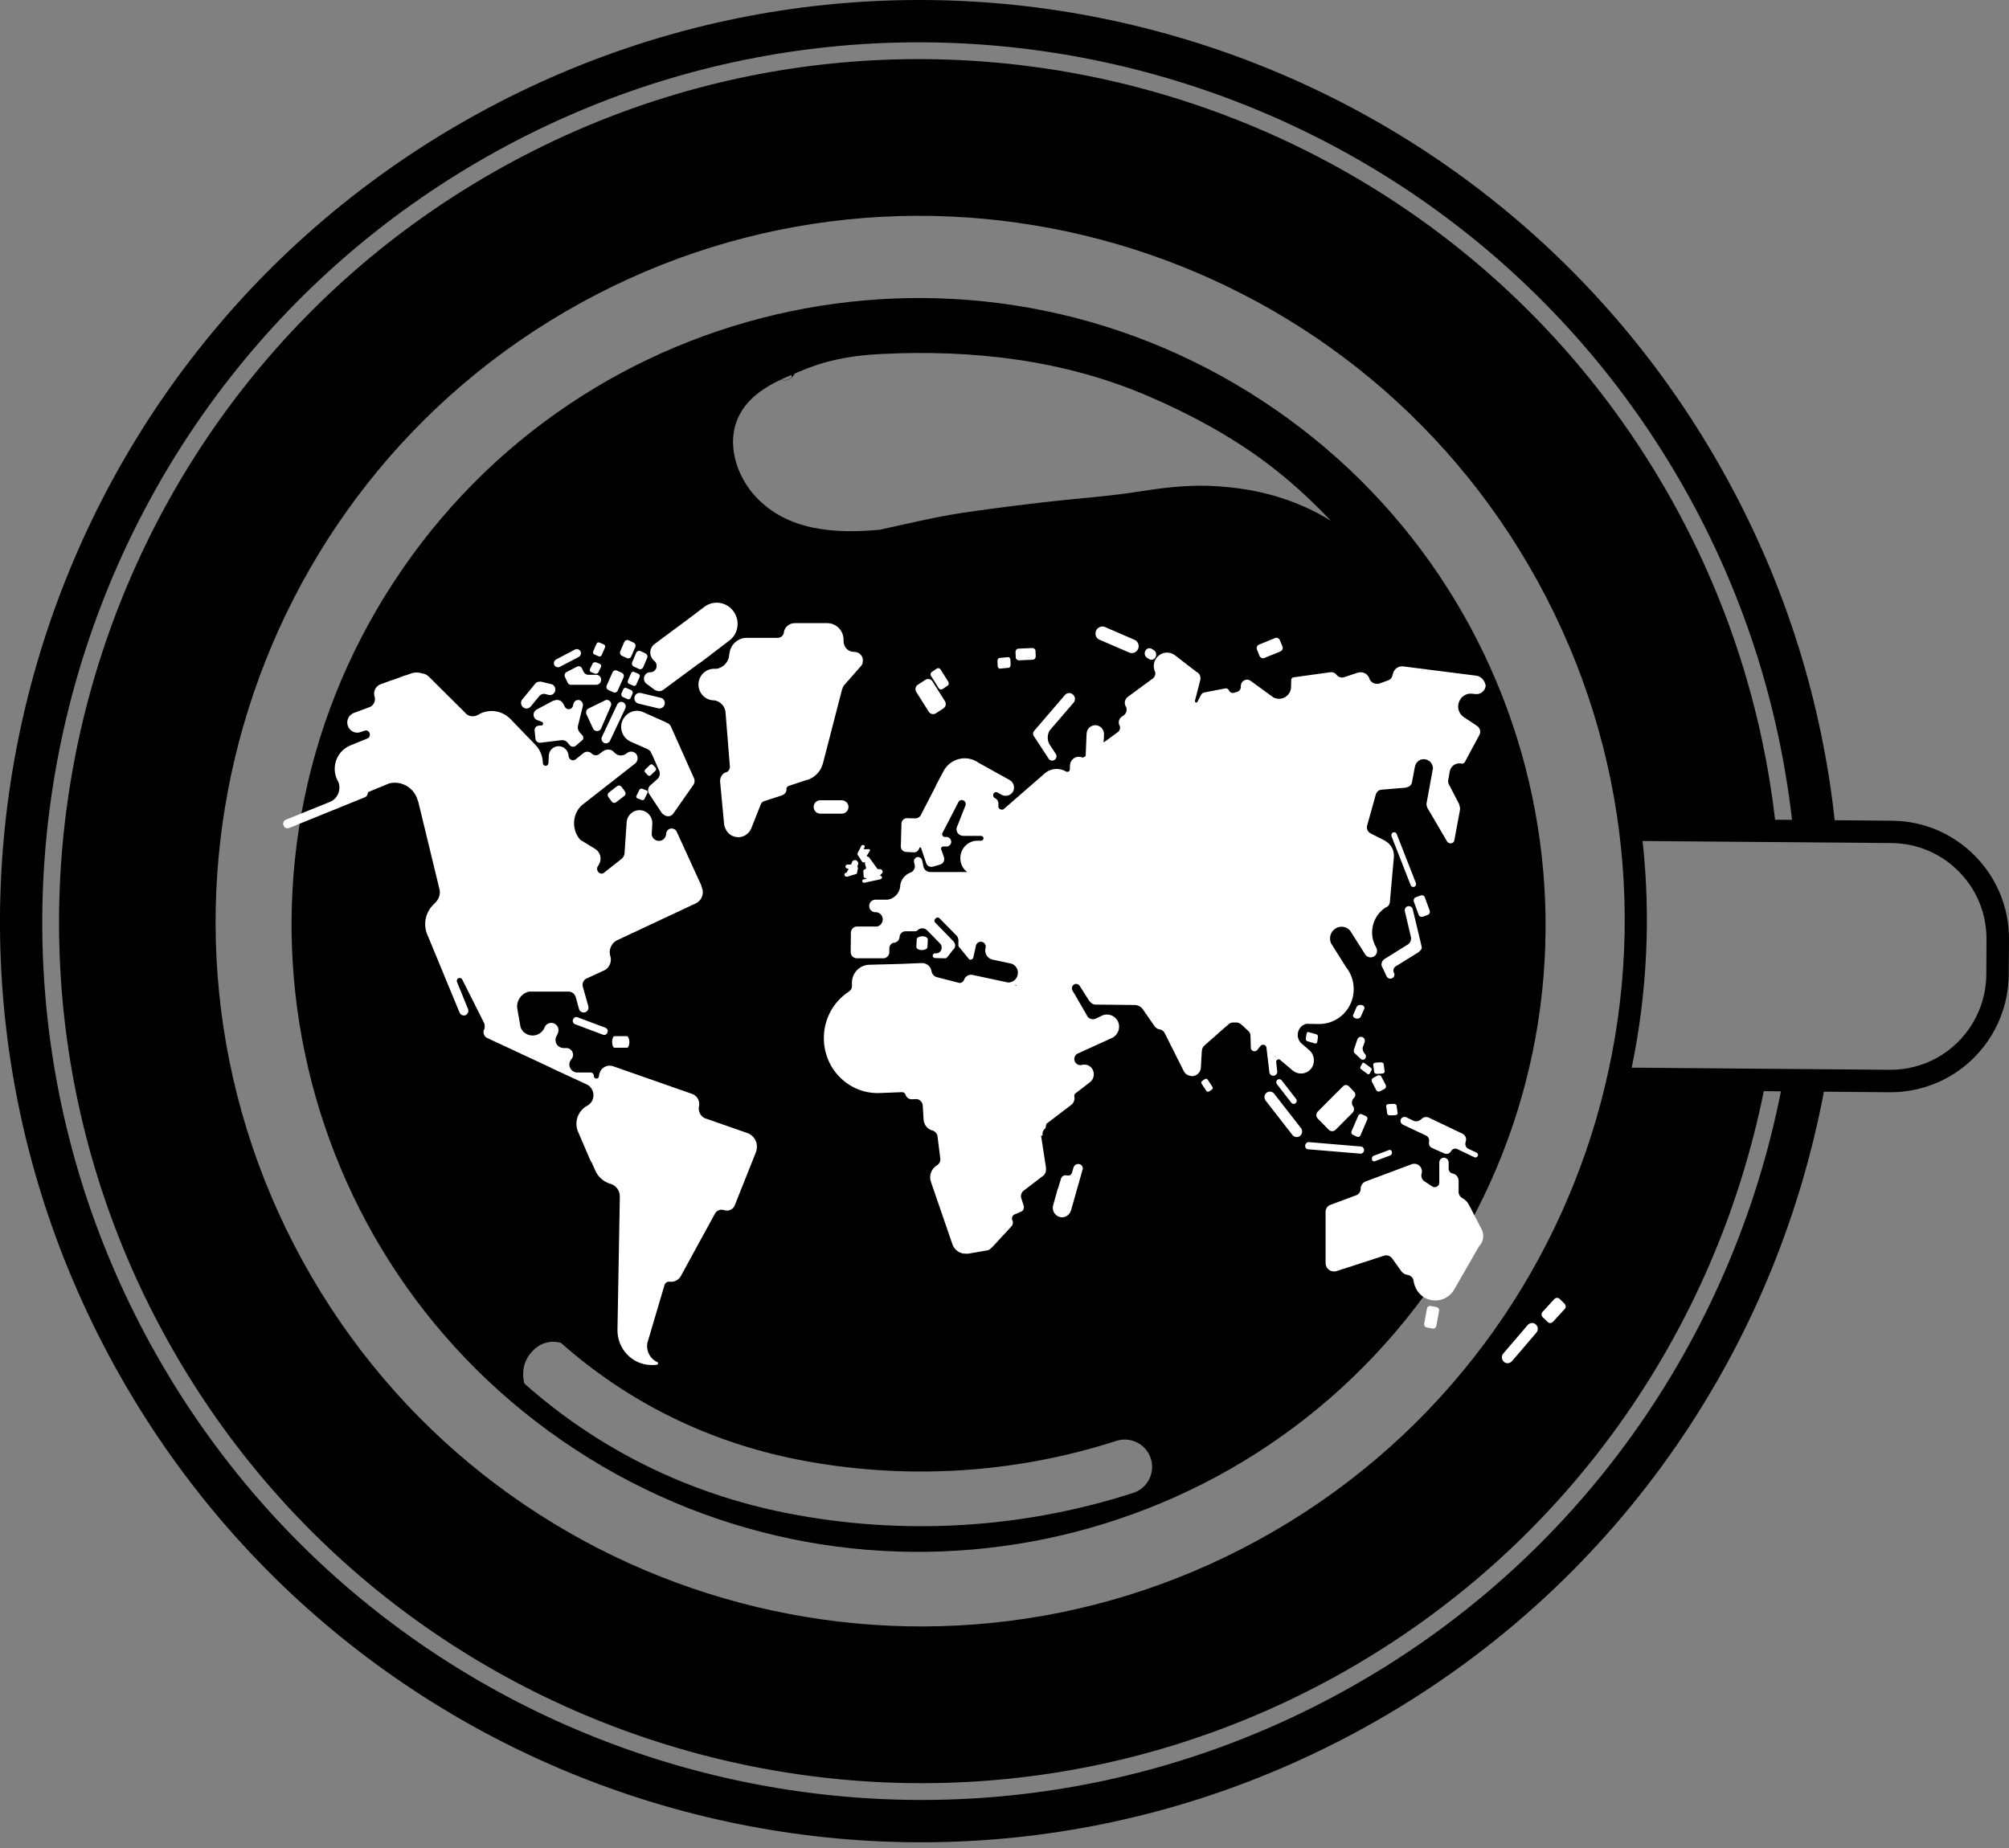 <svg xmlns="http://www.w3.org/2000/svg" width="50" height="46">
  <rect width="100%" height="100%" fill="#808080" stroke="none"/>
  <g fill="none">
    <g fill="#000">
      <path d="M49.157,21.308 C48.606,20.747 47.869,20.435 47.085,20.429 L45.662,20.417 C45.344,17.507 44.463,14.61 42.965,11.885 C36.873,0.79 22.952,-3.26 11.871,2.84 C0.789,8.939 -3.256,22.877 2.836,33.973 C8.928,45.068 22.849,49.118 33.93,43.018 C40.167,39.585 44.168,33.668 45.393,27.174 L47.027,27.188 C47.53,27.192 48.028,27.066 48.467,26.825 C49.4,26.311 49.983,25.332 49.993,24.267 L50,23.399 C50.007,22.611 49.707,21.869 49.157,21.308 Z M33.428,42.102 C22.868,47.913 9.556,44.041 3.751,33.469 C-2.053,22.897 1.814,9.568 12.374,3.756 C22.933,-2.056 36.246,1.817 42.05,12.389 C43.455,14.949 44.286,17.671 44.6,20.408 L44.179,20.405 C43.867,17.737 43.055,15.085 41.685,12.59 C35.991,2.22 22.933,-1.578 12.575,4.122 C2.218,9.823 -1.577,22.897 4.117,33.268 C9.811,43.638 22.869,47.436 33.227,41.736 C38.972,38.572 42.691,33.141 43.897,27.161 L44.324,27.165 C43.11,33.292 39.31,38.864 33.428,42.102 Z M31.349,38.316 C22.876,42.981 12.191,39.872 7.532,31.387 C2.873,22.902 5.978,12.205 14.452,7.541 C22.927,2.877 33.61,5.984 38.27,14.47 C42.929,22.954 39.824,33.652 31.349,38.316 Z M49.436,24.262 C49.428,25.125 48.954,25.919 48.198,26.336 C47.842,26.531 47.439,26.633 47.03,26.629 L40.61,26.576 C40.991,24.734 41.088,22.831 40.881,20.934 L47.077,20.985 C47.713,20.991 48.31,21.244 48.756,21.699 C49.203,22.153 49.446,22.755 49.44,23.392 L49.436,24.262 Z"/>
      <path d="M15.338,9.329 C7.786,13.481 5.03,22.968 9.181,30.519 C13.333,38.072 22.82,40.828 30.371,36.677 C37.924,32.524 40.68,23.038 36.528,15.487 C32.377,7.934 22.89,5.178 15.338,9.329 Z M21.723,37.443 C21.665,37.765 21.39,37.994 21.075,38.004 C21.028,38.006 20.981,38.003 20.933,37.993 C18.068,37.483 15.354,36.237 13.084,34.388 C11.135,32.801 9.691,30.782 8.833,28.476 C8.909,28.176 9.104,27.93 9.45,27.84 C9.716,27.771 9.943,27.85 10.111,28.006 C10.884,30.083 12.186,31.902 13.944,33.334 C16.034,35.036 18.535,36.183 21.172,36.653 C21.542,36.719 21.789,37.073 21.723,37.443 Z M36.191,18.282 C35.899,17.917 35.565,17.588 35.195,17.301 C35.07,17.203 34.942,17.111 34.81,17.022 C34.669,16.927 34.525,16.836 34.378,16.751 C33.857,16.449 33.3,16.238 32.734,16.042 C32.222,15.866 31.722,15.655 31.221,15.448 C30.569,15.179 29.911,14.927 29.25,14.681 C29.057,14.609 28.863,14.538 28.668,14.469 C27.993,14.231 27.304,14.056 26.616,13.862 C25.545,13.413 24.581,12.791 24.284,11.703 C24.093,11.002 24.25,10.133 24.88,9.7 C25.466,9.296 26.214,9.4 26.881,9.467 C26.909,9.47 26.936,9.473 26.964,9.476 C27.574,9.552 28.155,9.757 28.709,10.019 C30.766,10.985 32.644,12.274 34.073,14.053 C34.77,14.921 35.397,15.855 35.877,16.863 C36.118,17.372 36.321,17.899 36.49,18.437 C36.543,18.602 36.591,18.77 36.638,18.937 C36.505,18.707 36.356,18.489 36.191,18.282 Z" transform="rotate(-28 22.9 23)"/>
      <path d="M13.359 13.861C13.424 13.98 13.548 14.053 13.684 14.053 13.746 14.053 13.807 14.037 13.862 14.007 13.949 13.96 14.011 13.882 14.039 13.787 14.064 13.7 14.056 13.609 14.018 13.528L13.985 13.526C13.922 13.524 13.86 13.533 13.81 13.554 13.75 13.579 13.698 13.61 13.635 13.649 13.612 13.664 13.584 13.672 13.554 13.672 13.535 13.672 13.516 13.669 13.496 13.663 13.47 13.656 13.441 13.638 13.423 13.618 13.393 13.586 13.38 13.532 13.39 13.485 13.399 13.439 13.438 13.397 13.505 13.36 13.56 13.33 13.621 13.315 13.682 13.315 13.814 13.315 13.936 13.385 14.001 13.499L14.012 13.517C14.01 13.513 14.009 13.509 14.007 13.505 13.942 13.387 13.817 13.314 13.682 13.314 13.62 13.314 13.559 13.329 13.504 13.359 13.327 13.457 13.261 13.682 13.359 13.861zM13.395 13.835C13.415 13.823 13.435 13.829 13.445 13.845 13.498 13.924 13.588 13.971 13.683 13.971 13.741 13.971 13.796 13.954 13.844 13.922 13.864 13.91 13.883 13.916 13.893 13.931 13.904 13.946 13.9 13.968 13.884 13.98L13.856 13.996C13.803 14.025 13.744 14.041 13.684 14.041 13.564 14.041 13.453 13.982 13.387 13.884 13.376 13.867 13.379 13.846 13.395 13.835zM19.795 8.961L19.772 8.96C19.721 8.958 19.672 8.967 19.631 8.987 19.581 9.011 19.538 9.044 19.492 9.078 19.47 9.094 19.448 9.102 19.422 9.102 19.407 9.102 19.391 9.1 19.375 9.093 19.353 9.086 19.33 9.068 19.315 9.048 19.286 9.012 19.281 8.955 19.288 8.915 19.29 8.902 19.299 8.889 19.306 8.876 19.277 8.913 19.255 8.958 19.242 9.01 19.221 9.102 19.229 9.199 19.268 9.282 19.32 9.396 19.42 9.467 19.529 9.467 19.579 9.467 19.628 9.452 19.672 9.423 19.808 9.332 19.859 9.13 19.795 8.961zM19.527 9.462C19.429 9.462 19.338 9.404 19.284 9.308 19.279 9.299 19.277 9.289 19.279 9.278 19.28 9.269 19.285 9.26 19.292 9.255 19.306 9.243 19.327 9.249 19.336 9.265 19.378 9.341 19.45 9.387 19.527 9.387 19.573 9.387 19.617 9.37 19.655 9.339 19.674 9.326 19.69 9.334 19.699 9.349 19.703 9.357 19.705 9.368 19.703 9.377 19.702 9.387 19.697 9.396 19.69 9.402L19.679 9.41C19.675 9.413 19.671 9.416 19.667 9.419 19.625 9.447 19.576 9.462 19.527 9.462zM13.264 14.877C13.215 14.874 13.164 14.883 13.123 14.903 13.073 14.928 13.03 14.96 12.982 14.996 12.962 15.011 12.939 15.019 12.914 15.019 12.899 15.019 12.883 15.016 12.867 15.011 12.846 15.004 12.823 14.986 12.807 14.966 12.782 14.934 12.771 14.88 12.779 14.832 12.781 14.818 12.791 14.806 12.797 14.793 12.769 14.831 12.746 14.876 12.734 14.927 12.712 15.019 12.721 15.116 12.759 15.199 12.811 15.313 12.911 15.385 13.02 15.385 13.07 15.385 13.119 15.369 13.162 15.34 13.299 15.249 13.35 15.047 13.286 14.879L13.264 14.877zM13.182 15.319L13.177 15.323C13.17 15.327 13.165 15.332 13.158 15.335 13.116 15.364 13.067 15.379 13.018 15.379 12.92 15.379 12.829 15.321 12.775 15.225 12.771 15.217 12.769 15.206 12.771 15.195 12.772 15.186 12.778 15.177 12.785 15.172 12.795 15.163 12.818 15.165 12.827 15.183 12.869 15.259 12.941 15.304 13.018 15.304 13.064 15.304 13.109 15.288 13.147 15.257 13.162 15.245 13.181 15.251 13.19 15.267 13.194 15.274 13.196 15.285 13.195 15.295 13.194 15.304 13.189 15.313 13.182 15.319z"/>
    </g>
    <g fill="#FFF">
      <path d="M8.267 2.234C8.309 2.25 8.352 2.234 8.373 2.191L8.521 1.857C8.537 1.814 8.521 1.771 8.479 1.749L8.352 1.69C8.309 1.674 8.267 1.69 8.246 1.733L8.098 2.067C8.082 2.11 8.098 2.153 8.14 2.175L8.267 2.234zM8.606 1.383C8.648 1.399 8.69 1.383 8.711 1.34L8.812 1.103C8.828 1.06 8.812 1.017 8.77.996L8.643.937C8.6.92 8.558.937 8.537.98L8.436 1.216C8.42 1.259 8.436 1.303 8.479 1.324L8.606 1.383zM8.759 2.067C8.791 2.083 8.828 2.067 8.838 2.035L8.918 1.852C8.934 1.819 8.918 1.782 8.886 1.771L8.785 1.728C8.754 1.712 8.717 1.728 8.706 1.76L8.627 1.943C8.611 1.975 8.627 2.013 8.659 2.024L8.759 2.067zM8.902 1.652C8.944 1.669 8.986 1.652 9.008 1.609L9.108 1.373C9.124 1.329 9.108 1.286 9.066 1.265L8.939 1.206C8.897 1.19 8.854 1.206 8.833 1.249L8.733 1.486C8.717 1.529 8.733 1.572 8.775 1.593L8.902 1.652zM7.897 1.335C7.929 1.351 7.966 1.335 7.976 1.303L8.056 1.12C8.071 1.087 8.056 1.05 8.024 1.039L7.923.996C7.892.98 7.855.996 7.844 1.028L7.765 1.211C7.749 1.243 7.765 1.281 7.796 1.292L7.897 1.335zM7.807 1.768C7.834 1.776 7.87 1.768 7.888 1.745L7.96 1.596C7.969 1.573 7.96 1.541 7.933 1.526L7.834 1.486C7.807 1.479 7.771 1.486 7.753 1.51L7.681 1.659C7.672 1.682 7.681 1.714 7.708 1.729L7.807 1.768zM8.51 2.481C8.563 2.508 8.59 2.578 8.563 2.632L8.182 3.439C8.156 3.493 8.087 3.52 8.034 3.493 7.981 3.466 7.955 3.396 7.981 3.342L8.362 2.535C8.389 2.481 8.452 2.454 8.51 2.481zM9.542 2.53C9.526 2.605 9.452 2.648 9.383 2.632L8.891 2.514C8.817 2.497 8.775 2.422 8.791 2.352 8.807 2.277 8.881 2.234 8.949 2.25L9.441 2.368C9.515 2.384 9.558 2.454 9.542 2.53zM7.447 1.211C7.474 1.259 7.453 1.324 7.405 1.351L6.934 1.599C6.887 1.625 6.823 1.604 6.797 1.556 6.77 1.507 6.791 1.442 6.839 1.416L7.31 1.168C7.357 1.141 7.421 1.163 7.447 1.211zM8.613 2.4C8.648 2.419 8.689 2.4 8.7 2.363L8.741 2.27C8.758 2.233 8.741 2.189 8.706 2.177L8.596 2.127C8.561 2.108 8.521 2.127 8.509 2.164L8.469 2.257C8.451 2.295 8.469 2.338 8.503 2.351L8.613 2.4zM8.225 4.952C8.251 4.99 8.299 4.995 8.336 4.968L8.537 4.812C8.574 4.785 8.579 4.737 8.553 4.699L8.468 4.586C8.442 4.548 8.394 4.543 8.357 4.57L8.156 4.726C8.119 4.753 8.114 4.801 8.14 4.839L8.225 4.952zM8.966 4.913C8.996 4.926 9.033 4.913 9.04 4.887L9.114 4.738C9.129 4.713 9.114 4.68 9.084 4.674L8.988 4.635C8.959 4.622 8.921 4.635 8.914 4.661L8.84 4.81C8.825 4.835 8.84 4.868 8.87 4.874L8.966 4.913zM9.124 4.297C9.143 4.318 9.176 4.318 9.196 4.297L9.314 4.182C9.334 4.162 9.334 4.128 9.314 4.108L9.249 4.04C9.229 4.02 9.196 4.02 9.176 4.04L9.058 4.155C9.038 4.175 9.038 4.209 9.058 4.23L9.124 4.297zM8.119 10.7C8.103 10.749 8.05 10.776 8.003 10.754L7.315 10.496C7.267 10.48 7.241 10.426 7.262 10.377 7.278 10.329 7.331 10.302 7.379 10.324L8.066 10.582C8.114 10.598 8.14 10.652 8.119 10.7zM8.664 10.936C8.664 11.014 8.637 11.08 8.606 11.08L8.294 11.08C8.262 11.08 8.235 11.014 8.235 10.936 8.235 10.857 8.262 10.792 8.294 10.792L8.606 10.792C8.637 10.805 8.664 10.857 8.664 10.936zM9.224 3.773C9.209 3.719 9.177 3.676 9.129 3.655 9.108 3.644 9.066 3.525 9.066 3.525L9.42 3.542 9.41 3.838C9.404 3.832 9.224 3.789 9.224 3.773z" transform="translate(7 15)"/>
      <path d="M7.844 1.798L7.643 1.798C7.643 1.798 7.643 1.798 7.643 1.798 7.595 1.798 7.553 1.771 7.527 1.728L7.484 1.636C7.463 1.588 7.405 1.572 7.363 1.593L7.103 1.728C7.056 1.749 7.04 1.808 7.061 1.852L7.13 1.997C7.151 2.035 7.193 2.056 7.23 2.045 7.236 2.045 7.236 2.045 7.241 2.045L7.839 2.045C7.907 2.045 7.96 1.992 7.96 1.922 7.966 1.857 7.913 1.798 7.844 1.798zM8.151 2.433C8.119 2.417 8.077 2.417 8.05 2.438 8.045 2.438 8.04 2.444 8.04 2.444L7.643 2.637C7.622 2.648 7.606 2.664 7.601 2.68 7.585 2.707 7.58 2.745 7.595 2.777L7.754 3.122C7.765 3.149 7.78 3.176 7.812 3.186 7.865 3.213 7.934 3.192 7.96 3.133L8.198 2.584C8.23 2.53 8.204 2.46 8.151 2.433zM7.49 3.299L7.421 3.224C7.421 3.224 7.421 3.224 7.421 3.219 7.384 3.176 7.373 3.122 7.384 3.068L7.505 2.578C7.521 2.514 7.484 2.449 7.421 2.427 7.357 2.411 7.294 2.449 7.273 2.514L7.252 2.594C7.236 2.627 7.199 2.654 7.156 2.654 7.114 2.654 7.082 2.632 7.061 2.6 7.061 2.6 7.061 2.6 7.061 2.6L7.019 2.519C6.977 2.433 6.876 2.401 6.791 2.438 6.781 2.438 6.765 2.444 6.754 2.449L6.363 2.659C6.347 2.664 6.337 2.675 6.326 2.686 6.31 2.702 6.294 2.718 6.289 2.74 6.262 2.81 6.294 2.896 6.368 2.923L6.479 2.966 6.474 2.966C6.479 2.966 6.479 2.966 6.479 2.966L6.485 2.966C6.506 2.976 6.516 2.993 6.516 3.014 6.516 3.036 6.5 3.052 6.485 3.057L6.463 3.057C6.463 3.057 6.463 3.057 6.463 3.057L6.405 3.063C6.342 3.068 6.3 3.127 6.305 3.186L6.326 3.386C6.331 3.45 6.389 3.493 6.448 3.488L6.987 3.423C7.029 3.423 7.072 3.434 7.103 3.461L7.183 3.552C7.22 3.595 7.289 3.601 7.331 3.563L7.474 3.439C7.527 3.412 7.532 3.342 7.49 3.299zM6.717 2.029L6.474 1.97C6.458 1.965 6.437 1.965 6.421 1.97 6.379 1.97 6.342 1.986 6.315 2.024L5.998 2.411C5.95 2.471 5.961 2.557 6.019 2.605 6.077 2.654 6.162 2.643 6.21 2.584L6.432 2.314C6.474 2.277 6.527 2.261 6.58 2.277L6.659 2.298C6.733 2.314 6.802 2.266 6.818 2.196 6.834 2.115 6.786 2.04 6.717 2.029zM11.25.21C11.076-.022 10.753-.065 10.526.108L10.129.409C10.129.409 10.129.409 10.129.409L9.288 1.033C9.172 1.12 9.15 1.286 9.235 1.399 9.251 1.421 9.272 1.442 9.293 1.459 9.351 1.512 9.362 1.609 9.309 1.674 9.283 1.712 9.24 1.728 9.198 1.733 9.14 1.728 9.082 1.755 9.05 1.808 9.002 1.884 9.029 1.986 9.103 2.029L9.299 2.175C9.314 2.185 9.336 2.191 9.357 2.196 9.404 2.212 9.462 2.207 9.51 2.169L10.383 1.523C10.404 1.512 10.42 1.502 10.441 1.486L10.605 1.362 10.679 1.308C10.684 1.303 10.69 1.297 10.695 1.292L11.155.942C11.382.77 11.425.441 11.25.21zM14.477 1.442C14.477 1.324 14.381 1.227 14.265 1.227L14.255 1.227C14.112 1.227 14.001 1.114 13.995.969 13.995.953 13.995.942 13.995.926 13.995.694 13.81.511 13.588.511L13.461.511 12.996.511 12.779.511C12.631.511 12.514.624 12.504.77 12.483.834 12.424.877 12.356.877L11.583.877C11.361.877 11.176 1.05 11.155 1.27L11.15 1.27C11.15 1.464 11.012 1.62 10.832 1.647L10.769 1.647C10.557 1.647 10.383 1.825 10.383 2.04 10.383 2.255 10.557 2.433 10.769 2.433 10.933 2.449 11.06 2.594 11.06 2.767L11.166 4.091C11.166 4.139 11.139 4.188 11.097 4.214 11.081 4.22 11.065 4.225 11.049 4.231 11.049 4.231 11.044 4.231 11.044 4.231 10.965 4.274 10.917 4.36 10.922 4.457L11.023 5.528C11.028 5.565 11.039 5.598 11.055 5.625 11.092 5.711 11.155 5.781 11.245 5.813 11.425 5.888 11.626 5.797 11.7 5.614L11.938 5.011C11.954 4.979 11.985 4.952 12.022 4.941L12.467 4.796C12.541 4.769 12.583 4.699 12.573 4.629 12.578 4.597 12.599 4.575 12.625 4.564L13.064 4.419C13.086 4.414 13.101 4.408 13.123 4.403L13.128 4.403C13.139 4.397 13.144 4.397 13.149 4.392 13.308 4.322 13.435 4.182 13.482 3.999L13.958 2.158C13.958 2.153 13.964 2.153 13.964 2.148 13.969 2.121 13.98 2.099 13.995 2.078 13.995 2.078 13.995 2.078 13.995 2.072L14.434 1.572C14.461 1.539 14.477 1.496 14.471 1.459 14.477 1.453 14.477 1.448 14.477 1.442zM10.272 4.371L9.695 3.079C9.674 3.036 9.637 3.003 9.595 2.993 9.574 2.976 9.547 2.966 9.521 2.955L9.002 2.724C8.801 2.637 8.574 2.74 8.489 2.944 8.405 3.149 8.505 3.38 8.706 3.466L9.182 3.676 9.41 4.193C9.436 4.258 9.415 4.333 9.373 4.381L9.193 4.543C9.124 4.597 9.108 4.699 9.161 4.769L9.468 5.232C9.484 5.253 9.51 5.275 9.531 5.286 9.531 5.286 9.537 5.286 9.537 5.291 9.611 5.339 9.711 5.323 9.759 5.248L10.245 4.554C10.288 4.505 10.298 4.435 10.272 4.371z" transform="translate(7 15)"/>
      <path d="M11.599 13.203L10.536 12.832C10.436 12.783 10.378 12.67 10.393 12.557 10.43 12.423 10.362 12.277 10.224 12.229L8.257 11.54C8.119 11.492 7.971 11.567 7.923 11.707 7.913 11.728 7.913 11.755 7.907 11.782 7.907 11.82 7.881 11.847 7.844 11.847 7.807 11.847 7.78 11.82 7.78 11.782 7.78 11.734 7.743 11.696 7.696 11.696L7.352 11.696C7.283 11.691 7.22 11.648 7.188 11.578 7.156 11.508 7.167 11.427 7.215 11.373 7.246 11.341 7.262 11.298 7.262 11.255 7.262 11.163 7.188 11.088 7.098 11.088L7.029 11.088C6.961 11.088 6.887 11.05 6.85 10.986 6.823 10.932 6.818 10.878 6.834 10.824L6.881 10.727C6.924 10.636 6.892 10.528 6.802 10.48 6.712 10.437 6.606 10.469 6.559 10.56L6.532 10.62C6.474 10.711 6.374 10.776 6.257 10.776 6.12 10.776 6.003 10.695 5.956 10.571 5.956 10.571 5.956 10.571 5.956 10.571L5.871 10.087C5.855 9.893 5.987 9.721 6.167 9.683L7.151 9.683C7.236 9.683 7.31 9.742 7.331 9.828L7.41 10.114C7.426 10.178 7.495 10.216 7.558 10.2 7.622 10.184 7.659 10.114 7.643 10.049L7.511 9.581C7.479 9.5 7.511 9.408 7.58 9.365L8.034 9.156C8.177 9.091 8.241 8.919 8.182 8.773 8.151 8.628 8.22 8.483 8.341 8.413L10.325 7.482C10.467 7.412 10.531 7.239 10.467 7.089 10.467 7.083 10.462 7.078 10.462 7.078 10.462 7.062 10.457 7.046 10.452 7.035L9.843 5.705C9.812 5.635 9.727 5.603 9.658 5.635 9.611 5.657 9.584 5.7 9.579 5.748 9.579 5.851 9.5 5.931 9.399 5.931 9.309 5.931 9.23 5.861 9.219 5.77L9.235 5.501C9.24 5.323 9.103 5.173 8.923 5.167 8.748 5.162 8.6 5.302 8.595 5.485L8.542 6.26C8.532 6.297 8.516 6.335 8.484 6.367L8.013 6.739C7.971 6.755 7.923 6.744 7.892 6.707 7.849 6.658 7.849 6.588 7.897 6.54L7.892 6.54C7.897 6.534 7.902 6.524 7.907 6.518 7.987 6.384 7.944 6.211 7.812 6.131L7.442 5.905C7.225 5.657 7.236 5.275 7.474 5.049L8.807 4.005C8.875 3.951 8.891 3.843 8.838 3.773 8.785 3.703 8.68 3.687 8.611 3.741L8.595 3.752C8.505 3.827 8.373 3.822 8.294 3.735 8.225 3.644 8.093 3.633 8.003 3.703L7.918 3.768C7.865 3.811 7.791 3.811 7.738 3.768 7.733 3.762 7.728 3.757 7.722 3.752 7.722 3.752 7.717 3.752 7.717 3.746 7.659 3.703 7.58 3.698 7.521 3.746L7.326 3.902C7.31 3.913 7.289 3.924 7.262 3.924 7.199 3.924 7.151 3.87 7.151 3.811L7.151 3.816C7.146 3.687 7.04 3.579 6.913 3.574 6.776 3.569 6.659 3.676 6.659 3.816L6.649 3.999 6.649 3.994C6.649 4.031 6.617 4.064 6.58 4.064 6.548 4.064 6.516 4.037 6.511 4.005 6.511 3.838 6.448 3.665 6.321 3.536L5.702 2.896C5.485 2.675 5.152 2.637 4.898 2.793 4.792 2.858 4.649 2.837 4.57 2.734L3.676 1.846C3.628 1.798 3.576 1.771 3.517 1.765 3.422 1.733 3.311 1.728 3.211 1.771L3.105 1.808C3.089 1.814 3.073 1.814 3.062 1.819L2.772 1.927 2.729 1.938 2.465 2.035C2.338 2.088 2.28 2.228 2.327 2.358 2.348 2.454 2.301 2.551 2.216 2.594L1.798 2.75C1.671 2.804 1.608 2.95 1.661 3.079 1.714 3.208 1.857 3.273 1.983 3.219L2.095 3.181C2.142 3.176 2.184 3.203 2.2 3.251 2.216 3.299 2.2 3.348 2.158 3.375L1.714 3.558C1.402 3.687 1.248 4.053 1.375 4.371 1.386 4.403 1.402 4.43 1.418 4.457 1.497 4.645 1.412 4.866 1.232 4.952L.116 5.404C.058 5.425.032 5.49.058 5.549.079 5.608.143 5.635.201 5.608L2.084 4.844C2.126 4.828 2.147 4.79 2.153 4.747 2.153 4.731 2.163 4.715 2.179 4.71L2.687 4.5C3.004 4.424 3.322 4.618 3.401 4.941L3.406 4.941 3.946 7.169C3.956 7.288 3.909 7.406 3.819 7.482 3.819 7.482 3.814 7.487 3.814 7.492 3.597 7.681 3.517 7.998 3.639 8.273L4.115 9.425 4.438 10.205C4.464 10.264 4.528 10.291 4.586 10.27 4.644 10.243 4.67 10.178 4.649 10.119L4.369 9.43C4.364 9.398 4.38 9.36 4.411 9.349 4.448 9.333 4.491 9.349 4.506 9.387L4.501 9.376 5.051 10.469C5.067 10.517 5.067 10.566 5.057 10.614 5.051 10.62 5.051 10.625 5.046 10.63 5.014 10.706 5.046 10.797 5.12 10.835L6.701 11.572C6.707 11.578 6.712 11.578 6.717 11.583L7.611 11.997C7.611 11.997 7.611 11.997 7.611 11.997 7.706 12.046 7.77 12.148 7.77 12.261 7.77 12.369 7.717 12.46 7.632 12.514 7.389 12.633 7.278 12.929 7.389 13.176L7.68 13.854C7.696 13.887 7.712 13.919 7.733 13.951L7.812 14.129C7.886 14.301 8.029 14.42 8.193 14.468 8.193 14.468 8.193 14.468 8.193 14.468 8.336 14.506 8.436 14.646 8.426 14.802L8.368 18.09C8.357 18.569 8.727 18.968 9.203 18.978 9.256 18.978 9.309 18.978 9.357 18.968 9.373 18.962 9.378 18.952 9.378 18.935 9.378 18.925 9.373 18.914 9.367 18.908 9.177 18.828 9.076 18.623 9.113 18.424L9.537 16.992C9.552 16.928 9.621 16.89 9.685 16.906 9.79 16.912 9.896 16.858 9.949 16.756L10.79 15.216C10.832 15.135 10.922 15.092 11.007 15.119 11.007 15.119 11.012 15.119 11.012 15.119 11.018 15.125 11.028 15.125 11.033 15.125 11.039 15.125 11.039 15.125 11.044 15.13 11.144 15.152 11.25 15.098 11.287 15.001L11.8 13.714C11.806 13.704 11.806 13.693 11.811 13.688 11.811 13.682 11.816 13.677 11.816 13.671 11.885 13.472 11.784 13.268 11.599 13.203zM20.279.7C20.316.614 20.417.571 20.501.608L21.236.926C21.321.963 21.363 1.066 21.326 1.152 21.289 1.238 21.189 1.281 21.104 1.243L20.369.926C20.279.893 20.242.791 20.279.7zM21.764 1.349C21.736 1.416 21.664 1.44 21.608 1.41L21.557 1.379C21.496 1.349 21.474 1.27 21.501 1.209 21.529 1.142 21.602 1.118 21.658 1.148L21.708 1.178C21.764 1.203 21.792 1.282 21.764 1.349zM19.866 13.978C19.803 13.962 19.74 13.994 19.718 14.059L19.676 14.199C19.66 14.247 19.607 14.274 19.56 14.258 19.56 14.258 19.554 14.258 19.554 14.258 19.491 14.242 19.427 14.274 19.406 14.339L19.338 14.565C19.332 14.576 19.327 14.586 19.322 14.603L19.211 15.001C19.174 15.125 19.248 15.254 19.369 15.292 19.491 15.329 19.618 15.254 19.655 15.13L19.681 15.039C19.681 15.039 19.681 15.039 19.681 15.039L19.94 14.124C19.967 14.064 19.93 13.994 19.866 13.978zM19.013 13.09C18.962 13.128 18.934 13.198 18.951 13.262L18.845 13.284 18.766 12.945 19.052 12.886C19.046 12.891 19.035 13.074 19.013 13.09zM19.898 3.865C19.997 3.865 20.074 3.789 20.074 3.692L20.184 3.692 20.184 4.037 19.898 4.037 19.898 3.865zM14.117 5.086C14.117 5.178 14.043 5.253 13.953 5.253L13.414 5.253C13.324 5.253 13.25 5.178 13.25 5.086 13.25 4.995 13.324 4.92 13.414 4.92L13.953 4.92C14.048 4.925 14.117 5 14.117 5.086zM19.121 3.186L19.718 2.492C19.771 2.433 19.766 2.341 19.702 2.288 19.644 2.234 19.554 2.239 19.501 2.304L18.761 3.165C18.756 3.17 18.75 3.176 18.75 3.181 18.708 3.219 18.698 3.278 18.729 3.321L19.1 3.886C19.131 3.935 19.2 3.951 19.248 3.913 19.295 3.881 19.311 3.811 19.274 3.762L19.115 3.52C19.062 3.418 19.062 3.294 19.121 3.186z" transform="translate(7 15)"/>
      <path d="M16.243,0.619 L14.424,0.388 C14.302,0.371 14.186,0.458 14.165,0.581 C14.165,0.587 14.159,0.587 14.159,0.592 C14.154,0.646 14.122,0.7 14.069,0.727 L13.837,0.813 C13.736,0.845 13.625,0.797 13.583,0.7 C13.583,0.7 13.583,0.694 13.583,0.694 C13.546,0.571 13.414,0.506 13.292,0.544 L12.953,0.657 C12.89,0.678 12.821,0.657 12.779,0.614 C12.742,0.56 12.678,0.522 12.61,0.533 L11.679,0.662 L11.679,0.667 C11.652,0.673 11.636,0.694 11.636,0.727 L11.631,0.931 C11.615,1.033 11.557,1.12 11.457,1.168 C11.372,1.206 11.277,1.2 11.197,1.163 L10.626,0.748 C10.557,0.694 10.457,0.716 10.409,0.786 C10.383,0.824 10.378,0.867 10.383,0.904 C10.378,0.953 10.351,0.996 10.303,1.017 L10.214,1.044 C10.166,1.06 10.118,1.039 10.092,1.001 C10.081,0.953 10.034,0.926 9.986,0.937 L9.462,1.039 C9.431,1.05 9.404,1.071 9.388,1.103 L9.304,1.265 C9.299,1.281 9.277,1.292 9.261,1.286 C9.246,1.281 9.235,1.259 9.24,1.243 L9.373,0.727 C9.394,0.635 9.346,0.544 9.261,0.517 L9.261,0.511 L8.738,0.108 C8.59,-1.38777878e-17 8.389,0.032 8.278,0.183 C8.204,0.285 8.198,0.414 8.246,0.522 C8.267,0.576 8.246,0.641 8.198,0.684 L7.569,1.146 C7.49,1.206 7.468,1.319 7.527,1.399 C7.553,1.464 7.537,1.545 7.484,1.593 L7.41,1.647 C7.352,1.69 7.331,1.765 7.352,1.835 C7.357,1.846 7.363,1.857 7.368,1.868 C7.389,1.922 7.368,1.986 7.32,2.024 L6.966,2.282 L6.977,2.083 C6.982,1.959 6.887,1.857 6.77,1.852 C6.649,1.846 6.548,1.943 6.543,2.061 L6.516,2.718 C6.479,2.67 6.421,2.637 6.358,2.637 C6.236,2.632 6.136,2.729 6.13,2.847 L6.125,2.966 C6.12,2.987 6.104,3.003 6.083,3.009 C6.067,3.014 6.056,3.014 6.04,3.009 C5.876,2.907 5.654,2.917 5.501,3.052 L4.475,3.945 C4.448,3.956 4.422,3.956 4.395,3.945 C4.374,3.935 4.358,3.918 4.348,3.897 L4.348,3.8 C4.348,3.741 4.311,3.687 4.258,3.665 C4.221,3.644 4.205,3.595 4.226,3.558 C4.242,3.525 4.279,3.509 4.316,3.52 L4.432,3.585 C4.533,3.639 4.655,3.601 4.713,3.504 C4.766,3.402 4.729,3.278 4.633,3.219 L3.856,2.788 C3.835,2.772 3.819,2.761 3.798,2.75 C3.507,2.589 3.142,2.697 2.983,2.993 L2.798,3.342 L2.803,3.342 L2.407,4.107 C2.407,4.107 2.407,4.107 2.407,4.107 C2.375,4.15 2.322,4.177 2.264,4.171 L2.079,4.166 C2.005,4.161 1.936,4.22 1.936,4.301 L1.92,4.86 C1.915,4.936 1.973,5.006 2.052,5.006 L2.237,5.016 C2.306,5.022 2.364,4.973 2.38,4.909 C2.385,4.898 2.391,4.893 2.401,4.893 C2.412,4.893 2.417,4.898 2.422,4.903 L2.549,5.28 C2.571,5.356 2.65,5.393 2.724,5.372 L2.904,5.318 C2.978,5.296 3.015,5.216 2.994,5.14 L2.92,4.93 C2.92,4.914 2.925,4.893 2.941,4.882 C2.946,4.876 2.957,4.871 2.967,4.871 L3.057,4.871 C3.121,4.871 3.174,4.817 3.174,4.753 C3.174,4.688 3.121,4.634 3.057,4.634 L3.01,4.634 C2.988,4.629 2.967,4.618 2.957,4.597 C2.946,4.58 2.946,4.559 2.951,4.543 L3.364,3.746 C3.396,3.714 3.443,3.703 3.48,3.725 C3.523,3.746 3.544,3.795 3.533,3.838 L3.338,4.333 C3.327,4.354 3.316,4.376 3.311,4.403 C3.29,4.478 3.332,4.564 3.406,4.591 C3.412,4.591 3.417,4.597 3.422,4.597 C3.443,4.602 3.459,4.607 3.48,4.607 L3.919,4.607 C3.951,4.607 3.978,4.634 3.978,4.667 C3.978,4.699 3.951,4.726 3.919,4.726 L3.829,4.726 C3.591,4.726 3.401,4.92 3.401,5.162 C3.401,5.302 3.464,5.425 3.57,5.506 L2.65,5.506 C2.581,5.506 2.518,5.463 2.491,5.399 L2.475,5.339 C2.475,5.334 2.475,5.334 2.475,5.329 L2.449,5.216 C2.438,5.162 2.38,5.124 2.327,5.135 C2.274,5.146 2.237,5.205 2.248,5.259 L2.269,5.345 C2.274,5.42 2.232,5.49 2.169,5.517 C2.163,5.517 2.158,5.522 2.153,5.522 C2.153,5.522 2.153,5.522 2.153,5.522 C2.02,5.576 1.925,5.695 1.904,5.835 C1.904,5.84 1.904,5.845 1.904,5.851 C1.904,5.856 1.904,5.867 1.904,5.872 C1.883,6.039 1.751,6.174 1.587,6.195 L1.285,6.195 C1.201,6.195 1.132,6.265 1.132,6.351 C1.132,6.437 1.201,6.507 1.285,6.507 L1.322,6.507 C1.407,6.524 1.47,6.599 1.47,6.685 C1.47,6.771 1.412,6.841 1.333,6.863 L0.83,6.863 C0.746,6.863 0.682,6.927 0.677,7.013 L0.672,7.498 C0.672,7.584 0.735,7.648 0.82,7.654 L1.481,7.654 C1.566,7.654 1.629,7.589 1.634,7.503 L1.634,7.401 C1.634,7.336 1.682,7.277 1.745,7.266 C1.751,7.266 1.756,7.266 1.761,7.266 C1.761,7.266 1.767,7.266 1.767,7.266 C1.83,7.25 1.883,7.196 1.888,7.132 C1.888,7.051 1.952,6.981 2.036,6.981 L2.274,6.981 C2.296,6.981 2.317,6.976 2.333,6.959 C2.401,6.89 2.507,6.89 2.576,6.959 L2.909,7.299 C2.936,7.336 2.946,7.385 2.93,7.433 C2.914,7.487 2.867,7.525 2.814,7.53 L2.772,7.53 C2.74,7.53 2.713,7.557 2.713,7.589 C2.713,7.622 2.74,7.648 2.772,7.648 L3.025,7.654 C3.047,7.654 3.062,7.643 3.073,7.627 C3.078,7.622 3.078,7.622 3.084,7.616 L3.226,7.433 C3.226,7.433 3.226,7.433 3.232,7.433 C3.285,7.379 3.285,7.293 3.232,7.234 L2.766,6.755 C2.75,6.723 2.756,6.69 2.782,6.663 C2.809,6.637 2.846,6.631 2.872,6.647 L3.316,7.099 C3.338,7.126 3.348,7.159 3.353,7.191 L3.353,7.331 C3.353,7.352 3.359,7.369 3.375,7.379 C3.375,7.379 3.375,7.379 3.375,7.379 L3.613,7.67 C3.623,7.686 3.65,7.692 3.665,7.686 C3.692,7.681 3.718,7.665 3.724,7.632 L3.792,7.325 C3.814,7.266 3.877,7.229 3.94,7.245 C4.004,7.261 4.046,7.325 4.03,7.39 C4.025,7.412 4.02,7.433 4.02,7.455 C4.02,7.568 4.094,7.659 4.2,7.686 C4.205,7.692 4.216,7.692 4.226,7.692 L4.655,7.783 L4.639,7.778 C4.766,7.799 4.856,7.928 4.829,8.058 C4.808,8.176 4.707,8.257 4.591,8.257 L3.708,8.068 C3.618,8.047 3.533,8.095 3.496,8.181 C3.48,8.235 3.427,8.273 3.375,8.267 L2.814,8.122 C2.75,8.106 2.703,8.052 2.687,7.993 C2.676,7.864 2.565,7.767 2.438,7.772 L1.915,7.794 C1.909,7.794 1.904,7.794 1.899,7.794 L1.121,7.815 C0.883,7.826 0.693,8.036 0.703,8.278 C0.703,8.284 0.703,8.289 0.703,8.294 C0.703,8.3 0.703,8.305 0.703,8.31 C0.703,8.316 0.703,8.321 0.703,8.332 C0.709,8.391 0.682,8.445 0.635,8.477 C0.238,8.73 -0.016,9.188 0.005,9.699 C0.037,10.458 0.666,11.045 1.412,11.007 L1.941,10.986 C1.983,10.98 2.02,11.007 2.036,11.045 C2.058,11.12 2.126,11.169 2.206,11.163 L2.29,11.158 C2.375,11.152 2.449,11.217 2.465,11.303 L2.486,11.669 C2.497,11.798 2.581,11.906 2.698,11.938 C2.698,11.938 2.703,11.938 2.703,11.938 C2.761,11.954 2.809,11.997 2.83,12.062 L2.899,12.616 C2.899,12.622 2.899,12.627 2.899,12.627 L2.904,12.649 C2.909,12.713 2.872,12.778 2.814,12.81 C2.814,12.81 2.814,12.81 2.814,12.81 C2.676,12.896 2.613,13.069 2.671,13.225 L3.205,14.775 C3.258,14.925 3.401,15.017 3.554,15.006 C3.565,15.006 3.581,15.006 3.597,15.006 L4.067,14.925 C4.11,14.92 4.147,14.893 4.173,14.861 C4.179,14.856 4.189,14.85 4.194,14.845 L4.676,14.323 C4.707,14.285 4.718,14.231 4.702,14.188 C4.67,14.134 4.686,14.064 4.744,14.032 L4.919,13.957 C4.961,13.941 4.982,13.897 4.982,13.854 C4.982,13.838 4.982,13.827 4.977,13.811 L4.924,13.644 C4.893,13.575 4.914,13.494 4.967,13.445 L5.459,13.069 C5.511,13.031 5.533,12.972 5.533,12.912 C5.533,12.902 5.533,12.886 5.533,12.869 L5.384,11.895 L6.167,11.298 C6.231,11.244 6.257,11.163 6.236,11.082 C6.236,11.061 6.241,11.039 6.257,11.023 L6.627,10.738 C6.733,10.657 6.754,10.501 6.675,10.393 C6.612,10.307 6.5,10.28 6.405,10.313 C6.342,10.318 6.284,10.286 6.252,10.227 C6.22,10.157 6.241,10.076 6.305,10.033 L7.178,9.635 C7.326,9.565 7.394,9.382 7.326,9.231 C7.257,9.08 7.077,9.01 6.929,9.08 L6.77,9.156 C6.696,9.188 6.612,9.166 6.564,9.102 L6.548,9.069 C6.548,9.069 6.548,9.069 6.548,9.069 L6.183,8.44 C6.167,8.391 6.183,8.337 6.225,8.31 C6.268,8.278 6.326,8.289 6.363,8.327 L6.606,8.709 C6.622,8.73 6.638,8.746 6.659,8.763 C6.686,8.79 6.723,8.806 6.76,8.806 L7.733,8.816 C7.738,8.816 7.738,8.816 7.743,8.816 C7.812,8.816 7.881,8.849 7.929,8.903 L8.235,9.344 C8.267,9.392 8.32,9.419 8.373,9.425 C8.426,9.435 8.473,9.478 8.495,9.532 L8.965,10.469 C8.992,10.517 9.029,10.55 9.076,10.566 C9.103,10.576 9.129,10.582 9.156,10.587 C9.277,10.593 9.383,10.496 9.388,10.372 L9.41,9.968 C9.41,9.963 9.41,9.958 9.415,9.952 C9.415,9.909 9.431,9.871 9.462,9.839 L9.484,9.818 C9.484,9.818 9.489,9.818 9.489,9.812 L10.034,9.333 C10.055,9.317 10.071,9.306 10.076,9.295 C10.108,9.269 10.145,9.252 10.187,9.252 L10.277,9.252 C10.314,9.252 10.351,9.269 10.383,9.295 C10.393,9.306 10.42,9.322 10.441,9.344 L10.584,9.478 C10.605,9.5 10.616,9.532 10.621,9.559 L10.631,9.882 C10.631,9.931 10.674,9.968 10.721,9.968 C10.732,9.968 10.742,9.968 10.748,9.963 C10.764,9.958 10.785,9.947 10.795,9.931 L10.869,9.839 C10.869,9.839 10.869,9.839 10.869,9.839 C10.885,9.812 10.917,9.801 10.954,9.807 C10.986,9.812 11.007,9.834 11.018,9.866 L11.092,10.49 C11.097,10.544 11.15,10.587 11.203,10.576 C11.256,10.571 11.298,10.517 11.287,10.463 L11.261,10.232 C11.261,10.205 11.277,10.184 11.298,10.173 C11.319,10.162 11.345,10.167 11.361,10.184 C11.361,10.184 11.361,10.184 11.361,10.184 L11.673,10.447 C11.811,10.56 12.012,10.544 12.128,10.404 C12.239,10.264 12.223,10.06 12.086,9.941 L11.88,9.764 C11.8,9.683 11.774,9.559 11.821,9.446 C11.859,9.36 11.933,9.301 12.017,9.285 L12.335,9.29 C12.805,9.29 13.191,8.903 13.191,8.424 C13.191,8.214 13.123,8.025 13.001,7.875 L12.625,7.277 C12.573,7.148 12.61,6.997 12.731,6.916 C12.853,6.836 13.006,6.857 13.101,6.965 L13.477,7.557 C13.525,7.632 13.625,7.654 13.699,7.605 C13.773,7.557 13.794,7.455 13.747,7.379 L13.736,7.358 C13.556,7.024 13.662,6.599 13.985,6.389 C14.043,6.373 14.085,6.319 14.091,6.254 L14.191,5.129 C14.191,5.119 14.191,5.113 14.191,5.103 C14.196,4.952 14.112,4.812 13.99,4.742 C13.98,4.737 13.969,4.726 13.958,4.72 L13.63,4.554 C13.625,4.554 13.625,4.548 13.62,4.548 L13.609,4.543 C13.535,4.505 13.498,4.414 13.53,4.333 L13.736,3.595 C13.752,3.515 13.816,3.456 13.895,3.456 L14.477,3.407 C14.493,3.407 14.503,3.402 14.514,3.396 C14.577,3.386 14.63,3.337 14.641,3.273 L14.715,2.88 L14.715,2.885 C14.736,2.761 14.852,2.675 14.979,2.702 C15.085,2.724 15.159,2.815 15.164,2.923 L15.006,3.784 C15,3.811 15,3.838 15.011,3.859 C15.011,3.875 15.016,3.886 15.021,3.902 L15.513,4.742 C15.54,4.79 15.603,4.807 15.651,4.78 C15.672,4.769 15.688,4.747 15.693,4.726 C15.693,4.715 15.699,4.71 15.699,4.699 L15.836,3.961 C15.841,3.918 15.836,3.881 15.82,3.843 C15.82,3.832 15.815,3.816 15.81,3.805 L15.55,3.305 C15.545,3.283 15.54,3.262 15.54,3.24 L15.582,2.998 C15.609,2.869 15.73,2.783 15.857,2.804 C15.894,2.82 15.937,2.804 15.958,2.767 L16.122,2.46 L16.317,2.099 C16.365,2.013 16.333,1.911 16.249,1.862 C16.249,1.862 16.243,1.862 16.243,1.862 C16.238,1.857 16.233,1.852 16.227,1.846 L15.91,1.636 C15.788,1.539 15.751,1.362 15.836,1.222 C15.894,1.12 16.005,1.06 16.116,1.066 L16.217,1.076 C16.344,1.093 16.46,1.001 16.476,0.872 C16.46,0.754 16.37,0.635 16.243,0.619 Z M4.807,8.325 L4.791,8.335 C4.766,8.325 4.741,8.305 4.716,8.305 L4.707,8.305 L4.807,8.325 Z M3.21,12.871 L3.2,12.821 L3.21,12.871 C3.21,12.881 3.21,12.871 3.21,12.871 Z M11.234,10.107 L11.234,10.087 L11.254,10.097 L11.234,10.107 Z" transform="translate(20.5 16.2)"/>
      <path d="M2.582,7.374 L2.592,7.186 C2.592,7.142 2.535,7.105 2.458,7.105 C2.382,7.105 2.316,7.137 2.316,7.18 L2.306,7.369 C2.306,7.412 2.363,7.449 2.439,7.449 C2.516,7.449 2.582,7.417 2.582,7.374 Z" transform="translate(20.5 16.2)"/>
      <path d="M24.521 12.202C24.579 12.154 24.664 12.164 24.711 12.224L25.378 13.079C25.425 13.139 25.415 13.225 25.357 13.273 25.299 13.322 25.214 13.311 25.166 13.252L24.5 12.396C24.452 12.331 24.463 12.245 24.521 12.202zM24.791 11.879C24.822 11.852 24.87 11.858 24.897 11.89L25.256 12.353C25.283 12.385 25.277 12.433 25.246 12.46 25.214 12.487 25.166 12.482 25.14 12.45L24.78 11.987C24.754 11.954 24.759 11.906 24.791 11.879zM27.673 5.722C27.71 5.705 27.753 5.727 27.763 5.765L28.239 6.981C28.255 7.019 28.234 7.062 28.197 7.073 28.16 7.089 28.118 7.067 28.107 7.029L27.631 5.813C27.62 5.775 27.636 5.732 27.673 5.722zM25.484 13.516C25.484 13.469 25.526 13.429 25.568 13.429L26.869 13.539C26.917 13.539 26.949 13.585 26.949 13.631 26.949 13.677 26.906 13.717 26.864 13.717L25.563 13.608C25.515 13.608 25.478 13.567 25.484 13.516zM26.774 13.295C26.806 13.311 26.843 13.295 26.859 13.262L27.028 12.869C27.044 12.837 27.028 12.799 26.996 12.783L26.891 12.735C26.859 12.719 26.822 12.735 26.806 12.767L26.637 13.16C26.621 13.192 26.637 13.23 26.668 13.246L26.774 13.295zM27.457 12.105C27.494 12.089 27.504 12.046 27.488 12.008L27.382 11.804C27.367 11.766 27.324 11.755 27.287 11.771L27.176 11.831C27.139 11.847 27.129 11.89 27.144 11.927L27.25 12.132C27.266 12.17 27.308 12.18 27.345 12.164L27.457 12.105zM25.5 10.847C25.494 10.882 25.51 10.911 25.537 10.918L25.732 10.975C25.759 10.982 25.78 10.961 25.785 10.925L25.801 10.818C25.806 10.783 25.79 10.754 25.764 10.747L25.568 10.69C25.542 10.683 25.521 10.704 25.515 10.74L25.5 10.847zM27.144 13.859C27.139 13.823 27.155 13.78 27.181 13.773L27.578 13.623C27.605 13.616 27.636 13.638 27.642 13.673 27.647 13.709 27.631 13.752 27.605 13.759L27.208 13.908C27.181 13.916 27.15 13.894 27.144 13.859zM31.222 17.967C31.281 18.02 31.291 18.112 31.238 18.171L30.63 18.882C30.577 18.941 30.487 18.952 30.429 18.898 30.371 18.844 30.36 18.752 30.413 18.693L31.021 17.983C31.074 17.924 31.164 17.913 31.222 17.967zM26.89 10.017C26.946 10.027 26.973 10.076 26.953 10.114L26.869 10.302C26.855 10.345 26.792 10.367 26.743 10.35 26.688 10.34 26.66 10.291 26.681 10.254L26.764 10.065C26.778 10.027 26.834 10.006 26.89 10.017zM16.481 2.632C16.54 2.594 16.555 2.514 16.518 2.454L16.206 1.959C16.169 1.9 16.09 1.884 16.032 1.922L15.841 2.045C15.783 2.083 15.767 2.164 15.804 2.223L16.116 2.718C16.153 2.777 16.233 2.793 16.291 2.756L16.481 2.632zM16.577 2.072C16.614 2.051 16.624 2.002 16.598 1.965L16.413 1.669C16.391 1.631 16.344 1.62 16.307 1.647L16.196 1.722C16.159 1.744 16.148 1.792 16.175 1.83L16.36 2.126C16.381 2.164 16.428 2.175 16.465 2.148L16.577 2.072zM24.854.937C24.833.888 24.78.861 24.733.883L24.336 1.044C24.288 1.066 24.262 1.12 24.283 1.168L24.346 1.324C24.368 1.373 24.42 1.399 24.468 1.378L24.865 1.216C24.912 1.195 24.939 1.141 24.918 1.093L24.854.937zM28.536 7.772C28.578 7.756 28.594 7.713 28.583 7.67L28.461 7.336C28.446 7.293 28.403 7.277 28.361 7.288L28.234 7.336C28.192 7.352 28.176 7.395 28.186 7.439L28.308 7.772C28.324 7.815 28.366 7.831 28.409 7.821L28.536 7.772zM31.519 17.907C31.556 17.945 31.614 17.94 31.651 17.902L31.942 17.584C31.979 17.547 31.974 17.488 31.937 17.45L31.815 17.331C31.778 17.294 31.72 17.299 31.683 17.337L31.392 17.654C31.355 17.692 31.36 17.751 31.397 17.789L31.519 17.907zM28.652 18.069C28.694 18.08 28.742 18.047 28.747 18.004L28.816 17.633C28.826 17.59 28.795 17.541 28.752 17.536L28.61 17.509C28.567 17.498 28.52 17.531 28.514 17.574L28.446 17.945C28.435 17.988 28.467 18.037 28.509 18.042L28.652 18.069zM23.161 12.121C23.183 12.105 23.188 12.078 23.177 12.057L23.057 11.874C23.04 11.852 23.013 11.847 22.991 11.858L22.919 11.906C22.897 11.922 22.892 11.949 22.903 11.971L23.024 12.154C23.04 12.175 23.068 12.18 23.089 12.17L23.161 12.121zM27.72 12.759C27.757 12.759 27.785 12.736 27.785 12.713L27.757 12.517C27.757 12.494 27.72 12.476 27.683 12.476L27.563 12.482C27.526 12.482 27.499 12.505 27.499 12.528L27.526 12.724C27.526 12.747 27.563 12.764 27.6 12.764L27.72 12.759zM27.397 11.723C27.436 11.723 27.462 11.699 27.462 11.675L27.436 11.483C27.436 11.459 27.397 11.443 27.358 11.443L27.241 11.451C27.202 11.451 27.176 11.475 27.176 11.499L27.202 11.691C27.202 11.715 27.241 11.731 27.28 11.731L27.397 11.723zM27.13 11.648C27.146 11.63 27.138 11.593 27.122 11.583L26.959 11.463C26.943 11.445 26.911 11.454 26.903 11.473L26.862 11.546C26.846 11.565 26.854 11.602 26.87 11.611L27.032 11.731C27.049 11.75 27.081 11.74 27.089 11.722L27.13 11.648zM28.382 8.563L28.16 7.632C28.149 7.578 28.091 7.546 28.038 7.557 27.985 7.568 27.954 7.627 27.964 7.681L28.118 8.337C28.118 8.337 28.118 8.343 28.118 8.343 28.123 8.418 28.086 8.493 28.012 8.526L27.451 8.876C27.382 8.924 27.361 9.021 27.409 9.091 27.414 9.096 27.414 9.102 27.42 9.107L27.509 9.301C27.536 9.355 27.599 9.376 27.647 9.349 27.695 9.328 27.716 9.274 27.7 9.225 27.7 9.225 27.7 9.22 27.695 9.22 27.695 9.215 27.695 9.215 27.689 9.209L27.684 9.199C27.668 9.139 27.689 9.08 27.747 9.048L28.303 8.703C28.319 8.693 28.329 8.682 28.34 8.666 28.377 8.639 28.393 8.601 28.382 8.563zM26.98 11.244C26.933 11.201 26.912 11.142 26.912 11.082L26.965 10.937C26.98 10.883 26.954 10.829 26.901 10.813 26.848 10.797 26.795 10.824 26.78 10.878L26.7 11.115C26.695 11.125 26.695 11.131 26.695 11.142 26.69 11.169 26.695 11.201 26.716 11.217L26.864 11.357C26.896 11.389 26.949 11.384 26.975 11.352 27.002 11.319 27.002 11.276 26.98 11.244zM26.684 12.342L26.7 12.326C26.742 12.283 26.742 12.218 26.7 12.175L26.573 12.041C26.531 11.997 26.467 11.997 26.425 12.041L26.214 12.25C26.214 12.25 26.214 12.25 26.214 12.25L25.801 12.665C25.748 12.713 25.748 12.799 25.801 12.848L26.065 13.117C26.113 13.171 26.198 13.171 26.245 13.117L26.658 12.703C26.711 12.654 26.711 12.568 26.663 12.52 26.637 12.471 26.642 12.396 26.684 12.342zM29.874 15.598L29.562 14.995C29.525 14.925 29.477 14.872 29.414 14.834 29.414 14.834 29.408 14.834 29.408 14.829 29.408 14.829 29.408 14.829 29.403 14.829 29.398 14.829 29.398 14.823 29.392 14.823 29.345 14.796 29.313 14.748 29.302 14.694L29.302 14.393C29.302 14.301 29.239 14.226 29.149 14.21 29.096 14.199 29.054 14.15 29.054 14.091L29.054 13.935C29.054 13.871 29.001 13.817 28.938 13.817 28.874 13.817 28.821 13.871 28.821 13.935L28.821 14.452C28.816 14.49 28.789 14.522 28.758 14.538 28.726 14.554 28.694 14.554 28.662 14.543L28.44 14.398C28.387 14.355 28.366 14.29 28.377 14.226 28.393 14.183 28.393 14.14 28.377 14.091 28.34 13.994 28.234 13.946 28.139 13.978L26.986 14.409C26.906 14.441 26.859 14.522 26.864 14.608 26.859 14.667 26.822 14.721 26.764 14.748L26.113 14.99C26.034 15.017 25.986 15.098 25.991 15.178 25.991 15.178 25.991 15.178 25.991 15.178L25.991 16.438C25.991 16.556 26.081 16.648 26.198 16.648 26.198 16.648 26.203 16.648 26.203 16.648 26.224 16.648 26.251 16.648 26.272 16.637L27.435 16.26C27.515 16.228 27.605 16.26 27.652 16.33L27.88 16.648C27.911 16.691 27.959 16.718 28.007 16.729 28.017 16.729 28.028 16.734 28.038 16.734 28.107 16.75 28.171 16.804 28.181 16.879 28.202 17.046 28.298 17.208 28.451 17.299 28.715 17.45 29.049 17.358 29.197 17.089L29.81 16.024C29.921 15.91 29.948 15.744 29.874 15.598zM18.28 1.362C18.28 1.405 18.317 1.437 18.359 1.437L18.703 1.421C18.745 1.421 18.777 1.383 18.777 1.34L18.772 1.206C18.772 1.163 18.735 1.13 18.692 1.13L18.348 1.146C18.306 1.146 18.274 1.184 18.274 1.227L18.28 1.362zM18.147 1.425C18.147 1.387 18.121 1.356 18.095 1.356L17.872 1.379C17.846 1.379 17.825 1.417 17.825 1.455L17.83 1.576C17.83 1.614 17.857 1.644 17.883 1.644L18.105 1.622C18.132 1.622 18.153 1.584 18.153 1.546L18.147 1.425zM29.752 13.693L29.535 13.591C29.477 13.558 29.456 13.488 29.477 13.424 29.509 13.343 29.472 13.257 29.398 13.219L28.562 12.821C28.499 12.789 28.424 12.805 28.382 12.853 28.382 12.853 28.377 12.853 28.377 12.853 28.324 12.907 28.245 12.929 28.176 12.896L27.996 12.81C27.948 12.789 27.89 12.81 27.864 12.859 27.843 12.907 27.864 12.966 27.911 12.993L28.493 13.268C28.551 13.295 28.578 13.359 28.567 13.418 28.551 13.483 28.583 13.553 28.641 13.575L28.953 13.714C29.012 13.736 29.075 13.714 29.107 13.666 29.133 13.607 29.197 13.58 29.255 13.596L29.694 13.806C29.726 13.822 29.763 13.806 29.779 13.774 29.794 13.747 29.779 13.709 29.752 13.693z" transform="translate(7 15)"/>
      <path d="M.95.832C.945.816.932.804.914.8.909.8.909.796.905.796.905.792.905.792.905.788L.95.74C.977.712.973.672.941.648.923.636.9.628.877.636.859.64.841.632.832.62L.632.344C.623.332.605.32.586.32.582.32.577.316.577.312.573.308.573.304.573.3L.65.176C.655.172.655.168.65.16.65.16.65.156.65.156.65.144.641.136.627.136L.514.14C.509.14.505.136.505.136.5.132.5.128.5.124L.518.088C.527.068.518.044.495.036.473.028.445.036.436.056L.345.236C.341.24.341.248.341.252.341.26.341.268.345.276L.455.448C.468.468.491.472.514.464.518.464.523.464.527.464.532.468.532.468.532.472.527.48.527.488.527.5L.555.6C.559.616.545.636.523.64.5.644.486.66.486.68L.495.82C.495.84.518.86.545.856.545.856.55.856.55.856.555.856.559.856.564.864.564.868.564.872.555.876L.495.888C.468.892.455.916.459.94.464.964.491.976.518.972L.909.888C.941.876.955.856.95.832zM.3.412C.259.4.214.424.205.46L.191.504C.186.512.177.52.164.52L.1.52C.068.52.041.54.041.568.041.596.064.62.095.62L.1.62C.105.62.109.624.114.628.118.632.118.636.114.644.114.644.114.644.114.644L.068.72C.068.72.068.72.068.72.068.724.064.724.059.724L.055.724C.023.732.009.76.018.788.027.816.059.828.091.82L.309.756C.318.756.327.748.327.74L.355.604C.355.596.35.588.341.584.336.58.336.58.336.576L.359.504C.364.464.341.424.3.412z" transform="translate(21 21)"/>
    </g>
  </g>
</svg>